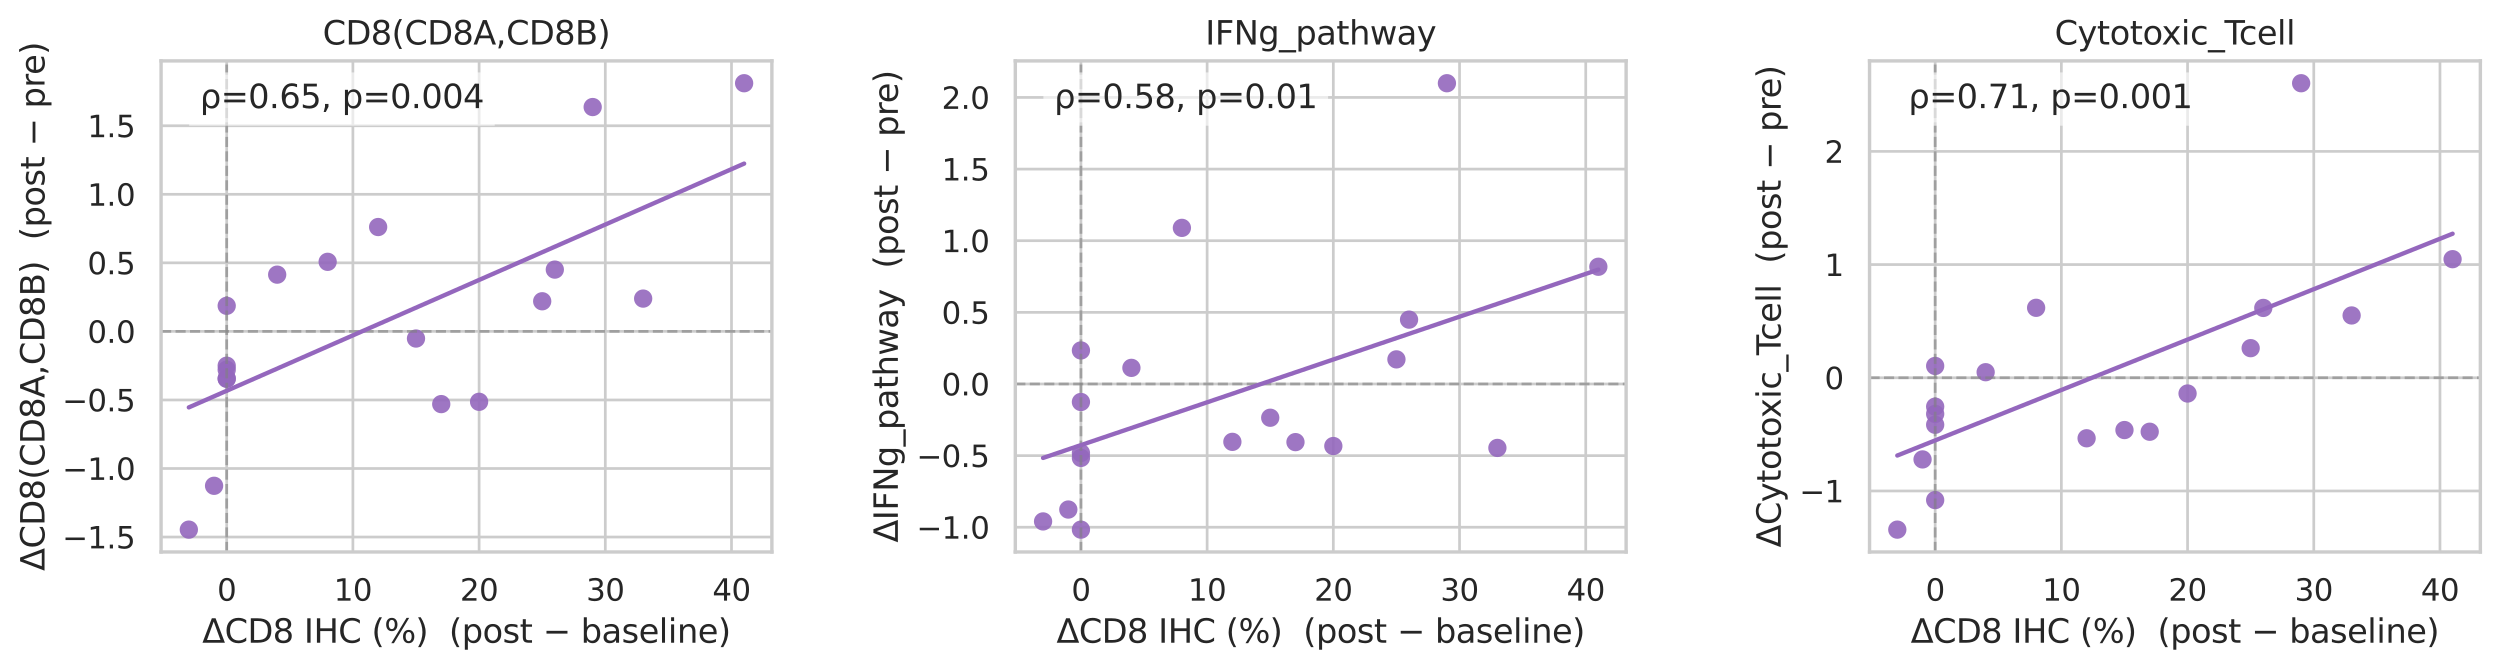 <?xml version="1.0" encoding="utf-8" standalone="no"?>
<!DOCTYPE svg PUBLIC "-//W3C//DTD SVG 1.1//EN"
  "http://www.w3.org/Graphics/SVG/1.1/DTD/svg11.dtd">
<svg xmlns:xlink="http://www.w3.org/1999/xlink" width="916.095pt" height="245.218pt" viewBox="0 0 916.095 245.218" xmlns="http://www.w3.org/2000/svg" version="1.1">
 <defs>
  <style type="text/css">*{stroke-linejoin: round; stroke-linecap: butt}</style>
 </defs>
 <g id="figure_1">
  <g id="patch_1">
   <path d="M 0 245.218 
L 916.095 245.218 
L 916.095 0 
L 0 0 
z
" style="fill: #ffffff"/>
  </g>
  <g id="axes_1">
   <g id="patch_2">
    <path d="M 59.025 202.258 
L 282.847 202.258 
L 282.847 22.318 
L 59.025 22.318 
z
" style="fill: #ffffff"/>
   </g>
   <g id="matplotlib.axis_1">
    <g id="xtick_1">
     <g id="line2d_1">
      <path d="M 83.072 202.258 
L 83.072 22.318 
" clip-path="url(#pb8a3c22b6b)" style="fill: none; stroke: #cccccc; stroke-linecap: round"/>
     </g>
     <g id="text_1">
      <!-- 0 -->
      <g style="fill: #262626" transform="translate(79.573 220.116) scale(0.11 -0.11)">
       <defs>
        <path id="DejaVuSans-30" d="M 2034 4250 
Q 1547 4250 1301 3770 
Q 1056 3291 1056 2328 
Q 1056 1369 1301 889 
Q 1547 409 2034 409 
Q 2525 409 2770 889 
Q 3016 1369 3016 2328 
Q 3016 3291 2770 3770 
Q 2525 4250 2034 4250 
z
M 2034 4750 
Q 2819 4750 3233 4129 
Q 3647 3509 3647 2328 
Q 3647 1150 3233 529 
Q 2819 -91 2034 -91 
Q 1250 -91 836 529 
Q 422 1150 422 2328 
Q 422 3509 836 4129 
Q 1250 4750 2034 4750 
z
" transform="scale(0.016)"/>
       </defs>
       <use xlink:href="#DejaVuSans-30"/>
      </g>
     </g>
    </g>
    <g id="xtick_2">
     <g id="line2d_2">
      <path d="M 129.316 202.258 
L 129.316 22.318 
" clip-path="url(#pb8a3c22b6b)" style="fill: none; stroke: #cccccc; stroke-linecap: round"/>
     </g>
     <g id="text_2">
      <!-- 10 -->
      <g style="fill: #262626" transform="translate(122.317 220.116) scale(0.11 -0.11)">
       <defs>
        <path id="DejaVuSans-31" d="M 794 531 
L 1825 531 
L 1825 4091 
L 703 3866 
L 703 4441 
L 1819 4666 
L 2450 4666 
L 2450 531 
L 3481 531 
L 3481 0 
L 794 0 
L 794 531 
z
" transform="scale(0.016)"/>
       </defs>
       <use xlink:href="#DejaVuSans-31"/>
       <use xlink:href="#DejaVuSans-30" x="63.623"/>
      </g>
     </g>
    </g>
    <g id="xtick_3">
     <g id="line2d_3">
      <path d="M 175.561 202.258 
L 175.561 22.318 
" clip-path="url(#pb8a3c22b6b)" style="fill: none; stroke: #cccccc; stroke-linecap: round"/>
     </g>
     <g id="text_3">
      <!-- 20 -->
      <g style="fill: #262626" transform="translate(168.562 220.116) scale(0.11 -0.11)">
       <defs>
        <path id="DejaVuSans-32" d="M 1228 531 
L 3431 531 
L 3431 0 
L 469 0 
L 469 531 
Q 828 903 1448 1529 
Q 2069 2156 2228 2338 
Q 2531 2678 2651 2914 
Q 2772 3150 2772 3378 
Q 2772 3750 2511 3984 
Q 2250 4219 1831 4219 
Q 1534 4219 1204 4116 
Q 875 4013 500 3803 
L 500 4441 
Q 881 4594 1212 4672 
Q 1544 4750 1819 4750 
Q 2544 4750 2975 4387 
Q 3406 4025 3406 3419 
Q 3406 3131 3298 2873 
Q 3191 2616 2906 2266 
Q 2828 2175 2409 1742 
Q 1991 1309 1228 531 
z
" transform="scale(0.016)"/>
       </defs>
       <use xlink:href="#DejaVuSans-32"/>
       <use xlink:href="#DejaVuSans-30" x="63.623"/>
      </g>
     </g>
    </g>
    <g id="xtick_4">
     <g id="line2d_4">
      <path d="M 221.805 202.258 
L 221.805 22.318 
" clip-path="url(#pb8a3c22b6b)" style="fill: none; stroke: #cccccc; stroke-linecap: round"/>
     </g>
     <g id="text_4">
      <!-- 30 -->
      <g style="fill: #262626" transform="translate(214.806 220.116) scale(0.11 -0.11)">
       <defs>
        <path id="DejaVuSans-33" d="M 2597 2516 
Q 3050 2419 3304 2112 
Q 3559 1806 3559 1356 
Q 3559 666 3084 287 
Q 2609 -91 1734 -91 
Q 1441 -91 1130 -33 
Q 819 25 488 141 
L 488 750 
Q 750 597 1062 519 
Q 1375 441 1716 441 
Q 2309 441 2620 675 
Q 2931 909 2931 1356 
Q 2931 1769 2642 2001 
Q 2353 2234 1838 2234 
L 1294 2234 
L 1294 2753 
L 1863 2753 
Q 2328 2753 2575 2939 
Q 2822 3125 2822 3475 
Q 2822 3834 2567 4026 
Q 2313 4219 1838 4219 
Q 1578 4219 1281 4162 
Q 984 4106 628 3988 
L 628 4550 
Q 988 4650 1302 4700 
Q 1616 4750 1894 4750 
Q 2613 4750 3031 4423 
Q 3450 4097 3450 3541 
Q 3450 3153 3228 2886 
Q 3006 2619 2597 2516 
z
" transform="scale(0.016)"/>
       </defs>
       <use xlink:href="#DejaVuSans-33"/>
       <use xlink:href="#DejaVuSans-30" x="63.623"/>
      </g>
     </g>
    </g>
    <g id="xtick_5">
     <g id="line2d_5">
      <path d="M 268.049 202.258 
L 268.049 22.318 
" clip-path="url(#pb8a3c22b6b)" style="fill: none; stroke: #cccccc; stroke-linecap: round"/>
     </g>
     <g id="text_5">
      <!-- 40 -->
      <g style="fill: #262626" transform="translate(261.05 220.116) scale(0.11 -0.11)">
       <defs>
        <path id="DejaVuSans-34" d="M 2419 4116 
L 825 1625 
L 2419 1625 
L 2419 4116 
z
M 2253 4666 
L 3047 4666 
L 3047 1625 
L 3713 1625 
L 3713 1100 
L 3047 1100 
L 3047 0 
L 2419 0 
L 2419 1100 
L 313 1100 
L 313 1709 
L 2253 4666 
z
" transform="scale(0.016)"/>
       </defs>
       <use xlink:href="#DejaVuSans-34"/>
       <use xlink:href="#DejaVuSans-30" x="63.623"/>
      </g>
     </g>
    </g>
    <g id="text_6">
     <!-- ΔCD8 IHC (%)  (post − baseline) -->
     <g style="fill: #262626" transform="translate(74.109 235.522) scale(0.12 -0.12)">
      <defs>
       <path id="DejaVuSans-394" d="M 2188 4044 
L 906 525 
L 3472 525 
L 2188 4044 
z
M 50 0 
L 1831 4666 
L 2547 4666 
L 4325 0 
L 50 0 
z
" transform="scale(0.016)"/>
       <path id="DejaVuSans-43" d="M 4122 4306 
L 4122 3641 
Q 3803 3938 3442 4084 
Q 3081 4231 2675 4231 
Q 1875 4231 1450 3742 
Q 1025 3253 1025 2328 
Q 1025 1406 1450 917 
Q 1875 428 2675 428 
Q 3081 428 3442 575 
Q 3803 722 4122 1019 
L 4122 359 
Q 3791 134 3420 21 
Q 3050 -91 2638 -91 
Q 1578 -91 968 557 
Q 359 1206 359 2328 
Q 359 3453 968 4101 
Q 1578 4750 2638 4750 
Q 3056 4750 3426 4639 
Q 3797 4528 4122 4306 
z
" transform="scale(0.016)"/>
       <path id="DejaVuSans-44" d="M 1259 4147 
L 1259 519 
L 2022 519 
Q 2988 519 3436 956 
Q 3884 1394 3884 2338 
Q 3884 3275 3436 3711 
Q 2988 4147 2022 4147 
L 1259 4147 
z
M 628 4666 
L 1925 4666 
Q 3281 4666 3915 4102 
Q 4550 3538 4550 2338 
Q 4550 1131 3912 565 
Q 3275 0 1925 0 
L 628 0 
L 628 4666 
z
" transform="scale(0.016)"/>
       <path id="DejaVuSans-38" d="M 2034 2216 
Q 1584 2216 1326 1975 
Q 1069 1734 1069 1313 
Q 1069 891 1326 650 
Q 1584 409 2034 409 
Q 2484 409 2743 651 
Q 3003 894 3003 1313 
Q 3003 1734 2745 1975 
Q 2488 2216 2034 2216 
z
M 1403 2484 
Q 997 2584 770 2862 
Q 544 3141 544 3541 
Q 544 4100 942 4425 
Q 1341 4750 2034 4750 
Q 2731 4750 3128 4425 
Q 3525 4100 3525 3541 
Q 3525 3141 3298 2862 
Q 3072 2584 2669 2484 
Q 3125 2378 3379 2068 
Q 3634 1759 3634 1313 
Q 3634 634 3220 271 
Q 2806 -91 2034 -91 
Q 1263 -91 848 271 
Q 434 634 434 1313 
Q 434 1759 690 2068 
Q 947 2378 1403 2484 
z
M 1172 3481 
Q 1172 3119 1398 2916 
Q 1625 2713 2034 2713 
Q 2441 2713 2670 2916 
Q 2900 3119 2900 3481 
Q 2900 3844 2670 4047 
Q 2441 4250 2034 4250 
Q 1625 4250 1398 4047 
Q 1172 3844 1172 3481 
z
" transform="scale(0.016)"/>
       <path id="DejaVuSans-20" transform="scale(0.016)"/>
       <path id="DejaVuSans-49" d="M 628 4666 
L 1259 4666 
L 1259 0 
L 628 0 
L 628 4666 
z
" transform="scale(0.016)"/>
       <path id="DejaVuSans-48" d="M 628 4666 
L 1259 4666 
L 1259 2753 
L 3553 2753 
L 3553 4666 
L 4184 4666 
L 4184 0 
L 3553 0 
L 3553 2222 
L 1259 2222 
L 1259 0 
L 628 0 
L 628 4666 
z
" transform="scale(0.016)"/>
       <path id="DejaVuSans-28" d="M 1984 4856 
Q 1566 4138 1362 3434 
Q 1159 2731 1159 2009 
Q 1159 1288 1364 580 
Q 1569 -128 1984 -844 
L 1484 -844 
Q 1016 -109 783 600 
Q 550 1309 550 2009 
Q 550 2706 781 3412 
Q 1013 4119 1484 4856 
L 1984 4856 
z
" transform="scale(0.016)"/>
       <path id="DejaVuSans-25" d="M 4653 2053 
Q 4381 2053 4226 1822 
Q 4072 1591 4072 1178 
Q 4072 772 4226 539 
Q 4381 306 4653 306 
Q 4919 306 5073 539 
Q 5228 772 5228 1178 
Q 5228 1588 5073 1820 
Q 4919 2053 4653 2053 
z
M 4653 2450 
Q 5147 2450 5437 2106 
Q 5728 1763 5728 1178 
Q 5728 594 5436 251 
Q 5144 -91 4653 -91 
Q 4153 -91 3862 251 
Q 3572 594 3572 1178 
Q 3572 1766 3864 2108 
Q 4156 2450 4653 2450 
z
M 1428 4353 
Q 1159 4353 1004 4120 
Q 850 3888 850 3481 
Q 850 3069 1003 2837 
Q 1156 2606 1428 2606 
Q 1700 2606 1854 2837 
Q 2009 3069 2009 3481 
Q 2009 3884 1853 4118 
Q 1697 4353 1428 4353 
z
M 4250 4750 
L 4750 4750 
L 1831 -91 
L 1331 -91 
L 4250 4750 
z
M 1428 4750 
Q 1922 4750 2215 4408 
Q 2509 4066 2509 3481 
Q 2509 2891 2217 2550 
Q 1925 2209 1428 2209 
Q 931 2209 642 2551 
Q 353 2894 353 3481 
Q 353 4063 643 4406 
Q 934 4750 1428 4750 
z
" transform="scale(0.016)"/>
       <path id="DejaVuSans-29" d="M 513 4856 
L 1013 4856 
Q 1481 4119 1714 3412 
Q 1947 2706 1947 2009 
Q 1947 1309 1714 600 
Q 1481 -109 1013 -844 
L 513 -844 
Q 928 -128 1133 580 
Q 1338 1288 1338 2009 
Q 1338 2731 1133 3434 
Q 928 4138 513 4856 
z
" transform="scale(0.016)"/>
       <path id="DejaVuSans-70" d="M 1159 525 
L 1159 -1331 
L 581 -1331 
L 581 3500 
L 1159 3500 
L 1159 2969 
Q 1341 3281 1617 3432 
Q 1894 3584 2278 3584 
Q 2916 3584 3314 3078 
Q 3713 2572 3713 1747 
Q 3713 922 3314 415 
Q 2916 -91 2278 -91 
Q 1894 -91 1617 61 
Q 1341 213 1159 525 
z
M 3116 1747 
Q 3116 2381 2855 2742 
Q 2594 3103 2138 3103 
Q 1681 3103 1420 2742 
Q 1159 2381 1159 1747 
Q 1159 1113 1420 752 
Q 1681 391 2138 391 
Q 2594 391 2855 752 
Q 3116 1113 3116 1747 
z
" transform="scale(0.016)"/>
       <path id="DejaVuSans-6f" d="M 1959 3097 
Q 1497 3097 1228 2736 
Q 959 2375 959 1747 
Q 959 1119 1226 758 
Q 1494 397 1959 397 
Q 2419 397 2687 759 
Q 2956 1122 2956 1747 
Q 2956 2369 2687 2733 
Q 2419 3097 1959 3097 
z
M 1959 3584 
Q 2709 3584 3137 3096 
Q 3566 2609 3566 1747 
Q 3566 888 3137 398 
Q 2709 -91 1959 -91 
Q 1206 -91 779 398 
Q 353 888 353 1747 
Q 353 2609 779 3096 
Q 1206 3584 1959 3584 
z
" transform="scale(0.016)"/>
       <path id="DejaVuSans-73" d="M 2834 3397 
L 2834 2853 
Q 2591 2978 2328 3040 
Q 2066 3103 1784 3103 
Q 1356 3103 1142 2972 
Q 928 2841 928 2578 
Q 928 2378 1081 2264 
Q 1234 2150 1697 2047 
L 1894 2003 
Q 2506 1872 2764 1633 
Q 3022 1394 3022 966 
Q 3022 478 2636 193 
Q 2250 -91 1575 -91 
Q 1294 -91 989 -36 
Q 684 19 347 128 
L 347 722 
Q 666 556 975 473 
Q 1284 391 1588 391 
Q 1994 391 2212 530 
Q 2431 669 2431 922 
Q 2431 1156 2273 1281 
Q 2116 1406 1581 1522 
L 1381 1569 
Q 847 1681 609 1914 
Q 372 2147 372 2553 
Q 372 3047 722 3315 
Q 1072 3584 1716 3584 
Q 2034 3584 2315 3537 
Q 2597 3491 2834 3397 
z
" transform="scale(0.016)"/>
       <path id="DejaVuSans-74" d="M 1172 4494 
L 1172 3500 
L 2356 3500 
L 2356 3053 
L 1172 3053 
L 1172 1153 
Q 1172 725 1289 603 
Q 1406 481 1766 481 
L 2356 481 
L 2356 0 
L 1766 0 
Q 1100 0 847 248 
Q 594 497 594 1153 
L 594 3053 
L 172 3053 
L 172 3500 
L 594 3500 
L 594 4494 
L 1172 4494 
z
" transform="scale(0.016)"/>
       <path id="DejaVuSans-2212" d="M 678 2272 
L 4684 2272 
L 4684 1741 
L 678 1741 
L 678 2272 
z
" transform="scale(0.016)"/>
       <path id="DejaVuSans-62" d="M 3116 1747 
Q 3116 2381 2855 2742 
Q 2594 3103 2138 3103 
Q 1681 3103 1420 2742 
Q 1159 2381 1159 1747 
Q 1159 1113 1420 752 
Q 1681 391 2138 391 
Q 2594 391 2855 752 
Q 3116 1113 3116 1747 
z
M 1159 2969 
Q 1341 3281 1617 3432 
Q 1894 3584 2278 3584 
Q 2916 3584 3314 3078 
Q 3713 2572 3713 1747 
Q 3713 922 3314 415 
Q 2916 -91 2278 -91 
Q 1894 -91 1617 61 
Q 1341 213 1159 525 
L 1159 0 
L 581 0 
L 581 4863 
L 1159 4863 
L 1159 2969 
z
" transform="scale(0.016)"/>
       <path id="DejaVuSans-61" d="M 2194 1759 
Q 1497 1759 1228 1600 
Q 959 1441 959 1056 
Q 959 750 1161 570 
Q 1363 391 1709 391 
Q 2188 391 2477 730 
Q 2766 1069 2766 1631 
L 2766 1759 
L 2194 1759 
z
M 3341 1997 
L 3341 0 
L 2766 0 
L 2766 531 
Q 2569 213 2275 61 
Q 1981 -91 1556 -91 
Q 1019 -91 701 211 
Q 384 513 384 1019 
Q 384 1609 779 1909 
Q 1175 2209 1959 2209 
L 2766 2209 
L 2766 2266 
Q 2766 2663 2505 2880 
Q 2244 3097 1772 3097 
Q 1472 3097 1187 3025 
Q 903 2953 641 2809 
L 641 3341 
Q 956 3463 1253 3523 
Q 1550 3584 1831 3584 
Q 2591 3584 2966 3190 
Q 3341 2797 3341 1997 
z
" transform="scale(0.016)"/>
       <path id="DejaVuSans-65" d="M 3597 1894 
L 3597 1613 
L 953 1613 
Q 991 1019 1311 708 
Q 1631 397 2203 397 
Q 2534 397 2845 478 
Q 3156 559 3463 722 
L 3463 178 
Q 3153 47 2828 -22 
Q 2503 -91 2169 -91 
Q 1331 -91 842 396 
Q 353 884 353 1716 
Q 353 2575 817 3079 
Q 1281 3584 2069 3584 
Q 2775 3584 3186 3129 
Q 3597 2675 3597 1894 
z
M 3022 2063 
Q 3016 2534 2758 2815 
Q 2500 3097 2075 3097 
Q 1594 3097 1305 2825 
Q 1016 2553 972 2059 
L 3022 2063 
z
" transform="scale(0.016)"/>
       <path id="DejaVuSans-6c" d="M 603 4863 
L 1178 4863 
L 1178 0 
L 603 0 
L 603 4863 
z
" transform="scale(0.016)"/>
       <path id="DejaVuSans-69" d="M 603 3500 
L 1178 3500 
L 1178 0 
L 603 0 
L 603 3500 
z
M 603 4863 
L 1178 4863 
L 1178 4134 
L 603 4134 
L 603 4863 
z
" transform="scale(0.016)"/>
       <path id="DejaVuSans-6e" d="M 3513 2113 
L 3513 0 
L 2938 0 
L 2938 2094 
Q 2938 2591 2744 2837 
Q 2550 3084 2163 3084 
Q 1697 3084 1428 2787 
Q 1159 2491 1159 1978 
L 1159 0 
L 581 0 
L 581 3500 
L 1159 3500 
L 1159 2956 
Q 1366 3272 1645 3428 
Q 1925 3584 2291 3584 
Q 2894 3584 3203 3211 
Q 3513 2838 3513 2113 
z
" transform="scale(0.016)"/>
      </defs>
      <use xlink:href="#DejaVuSans-394"/>
      <use xlink:href="#DejaVuSans-43" x="68.408"/>
      <use xlink:href="#DejaVuSans-44" x="138.232"/>
      <use xlink:href="#DejaVuSans-38" x="215.234"/>
      <use xlink:href="#DejaVuSans-20" x="278.857"/>
      <use xlink:href="#DejaVuSans-49" x="310.645"/>
      <use xlink:href="#DejaVuSans-48" x="340.137"/>
      <use xlink:href="#DejaVuSans-43" x="415.332"/>
      <use xlink:href="#DejaVuSans-20" x="485.156"/>
      <use xlink:href="#DejaVuSans-28" x="516.943"/>
      <use xlink:href="#DejaVuSans-25" x="555.957"/>
      <use xlink:href="#DejaVuSans-29" x="650.977"/>
      <use xlink:href="#DejaVuSans-20" x="689.99"/>
      <use xlink:href="#DejaVuSans-20" x="721.777"/>
      <use xlink:href="#DejaVuSans-28" x="753.564"/>
      <use xlink:href="#DejaVuSans-70" x="792.578"/>
      <use xlink:href="#DejaVuSans-6f" x="856.055"/>
      <use xlink:href="#DejaVuSans-73" x="917.236"/>
      <use xlink:href="#DejaVuSans-74" x="969.336"/>
      <use xlink:href="#DejaVuSans-20" x="1008.545"/>
      <use xlink:href="#DejaVuSans-2212" x="1040.332"/>
      <use xlink:href="#DejaVuSans-20" x="1124.121"/>
      <use xlink:href="#DejaVuSans-62" x="1155.908"/>
      <use xlink:href="#DejaVuSans-61" x="1219.385"/>
      <use xlink:href="#DejaVuSans-73" x="1280.664"/>
      <use xlink:href="#DejaVuSans-65" x="1332.764"/>
      <use xlink:href="#DejaVuSans-6c" x="1394.287"/>
      <use xlink:href="#DejaVuSans-69" x="1422.07"/>
      <use xlink:href="#DejaVuSans-6e" x="1449.854"/>
      <use xlink:href="#DejaVuSans-65" x="1513.232"/>
      <use xlink:href="#DejaVuSans-29" x="1574.756"/>
     </g>
    </g>
   </g>
   <g id="matplotlib.axis_2">
    <g id="ytick_1">
     <g id="line2d_6">
      <path d="M 59.025 196.787 
L 282.847 196.787 
" clip-path="url(#pb8a3c22b6b)" style="fill: none; stroke: #cccccc; stroke-linecap: round"/>
     </g>
     <g id="text_7">
      <!-- −1.5 -->
      <g style="fill: #262626" transform="translate(22.814 200.966) scale(0.11 -0.11)">
       <defs>
        <path id="DejaVuSans-2e" d="M 684 794 
L 1344 794 
L 1344 0 
L 684 0 
L 684 794 
z
" transform="scale(0.016)"/>
        <path id="DejaVuSans-35" d="M 691 4666 
L 3169 4666 
L 3169 4134 
L 1269 4134 
L 1269 2991 
Q 1406 3038 1543 3061 
Q 1681 3084 1819 3084 
Q 2600 3084 3056 2656 
Q 3513 2228 3513 1497 
Q 3513 744 3044 326 
Q 2575 -91 1722 -91 
Q 1428 -91 1123 -41 
Q 819 9 494 109 
L 494 744 
Q 775 591 1075 516 
Q 1375 441 1709 441 
Q 2250 441 2565 725 
Q 2881 1009 2881 1497 
Q 2881 1984 2565 2268 
Q 2250 2553 1709 2553 
Q 1456 2553 1204 2497 
Q 953 2441 691 2322 
L 691 4666 
z
" transform="scale(0.016)"/>
       </defs>
       <use xlink:href="#DejaVuSans-2212"/>
       <use xlink:href="#DejaVuSans-31" x="83.789"/>
       <use xlink:href="#DejaVuSans-2e" x="147.412"/>
       <use xlink:href="#DejaVuSans-35" x="179.199"/>
      </g>
     </g>
    </g>
    <g id="ytick_2">
     <g id="line2d_7">
      <path d="M 59.025 171.67 
L 282.847 171.67 
" clip-path="url(#pb8a3c22b6b)" style="fill: none; stroke: #cccccc; stroke-linecap: round"/>
     </g>
     <g id="text_8">
      <!-- −1.0 -->
      <g style="fill: #262626" transform="translate(22.814 175.849) scale(0.11 -0.11)">
       <use xlink:href="#DejaVuSans-2212"/>
       <use xlink:href="#DejaVuSans-31" x="83.789"/>
       <use xlink:href="#DejaVuSans-2e" x="147.412"/>
       <use xlink:href="#DejaVuSans-30" x="179.199"/>
      </g>
     </g>
    </g>
    <g id="ytick_3">
     <g id="line2d_8">
      <path d="M 59.025 146.553 
L 282.847 146.553 
" clip-path="url(#pb8a3c22b6b)" style="fill: none; stroke: #cccccc; stroke-linecap: round"/>
     </g>
     <g id="text_9">
      <!-- −0.5 -->
      <g style="fill: #262626" transform="translate(22.814 150.732) scale(0.11 -0.11)">
       <use xlink:href="#DejaVuSans-2212"/>
       <use xlink:href="#DejaVuSans-30" x="83.789"/>
       <use xlink:href="#DejaVuSans-2e" x="147.412"/>
       <use xlink:href="#DejaVuSans-35" x="179.199"/>
      </g>
     </g>
    </g>
    <g id="ytick_4">
     <g id="line2d_9">
      <path d="M 59.025 121.436 
L 282.847 121.436 
" clip-path="url(#pb8a3c22b6b)" style="fill: none; stroke: #cccccc; stroke-linecap: round"/>
     </g>
     <g id="text_10">
      <!-- 0.0 -->
      <g style="fill: #262626" transform="translate(32.031 125.615) scale(0.11 -0.11)">
       <use xlink:href="#DejaVuSans-30"/>
       <use xlink:href="#DejaVuSans-2e" x="63.623"/>
       <use xlink:href="#DejaVuSans-30" x="95.41"/>
      </g>
     </g>
    </g>
    <g id="ytick_5">
     <g id="line2d_10">
      <path d="M 59.025 96.319 
L 282.847 96.319 
" clip-path="url(#pb8a3c22b6b)" style="fill: none; stroke: #cccccc; stroke-linecap: round"/>
     </g>
     <g id="text_11">
      <!-- 0.5 -->
      <g style="fill: #262626" transform="translate(32.031 100.498) scale(0.11 -0.11)">
       <use xlink:href="#DejaVuSans-30"/>
       <use xlink:href="#DejaVuSans-2e" x="63.623"/>
       <use xlink:href="#DejaVuSans-35" x="95.41"/>
      </g>
     </g>
    </g>
    <g id="ytick_6">
     <g id="line2d_11">
      <path d="M 59.025 71.202 
L 282.847 71.202 
" clip-path="url(#pb8a3c22b6b)" style="fill: none; stroke: #cccccc; stroke-linecap: round"/>
     </g>
     <g id="text_12">
      <!-- 1.0 -->
      <g style="fill: #262626" transform="translate(32.031 75.381) scale(0.11 -0.11)">
       <use xlink:href="#DejaVuSans-31"/>
       <use xlink:href="#DejaVuSans-2e" x="63.623"/>
       <use xlink:href="#DejaVuSans-30" x="95.41"/>
      </g>
     </g>
    </g>
    <g id="ytick_7">
     <g id="line2d_12">
      <path d="M 59.025 46.085 
L 282.847 46.085 
" clip-path="url(#pb8a3c22b6b)" style="fill: none; stroke: #cccccc; stroke-linecap: round"/>
     </g>
     <g id="text_13">
      <!-- 1.5 -->
      <g style="fill: #262626" transform="translate(32.031 50.264) scale(0.11 -0.11)">
       <use xlink:href="#DejaVuSans-31"/>
       <use xlink:href="#DejaVuSans-2e" x="63.623"/>
       <use xlink:href="#DejaVuSans-35" x="95.41"/>
      </g>
     </g>
    </g>
    <g id="text_14">
     <!-- ΔCD8(CD8A,CD8B)  (post − pre) -->
     <g style="fill: #262626" transform="translate(16.318 209.212) rotate(-90) scale(0.12 -0.12)">
      <defs>
       <path id="DejaVuSans-41" d="M 2188 4044 
L 1331 1722 
L 3047 1722 
L 2188 4044 
z
M 1831 4666 
L 2547 4666 
L 4325 0 
L 3669 0 
L 3244 1197 
L 1141 1197 
L 716 0 
L 50 0 
L 1831 4666 
z
" transform="scale(0.016)"/>
       <path id="DejaVuSans-2c" d="M 750 794 
L 1409 794 
L 1409 256 
L 897 -744 
L 494 -744 
L 750 256 
L 750 794 
z
" transform="scale(0.016)"/>
       <path id="DejaVuSans-42" d="M 1259 2228 
L 1259 519 
L 2272 519 
Q 2781 519 3026 730 
Q 3272 941 3272 1375 
Q 3272 1813 3026 2020 
Q 2781 2228 2272 2228 
L 1259 2228 
z
M 1259 4147 
L 1259 2741 
L 2194 2741 
Q 2656 2741 2882 2914 
Q 3109 3088 3109 3444 
Q 3109 3797 2882 3972 
Q 2656 4147 2194 4147 
L 1259 4147 
z
M 628 4666 
L 2241 4666 
Q 2963 4666 3353 4366 
Q 3744 4066 3744 3513 
Q 3744 3084 3544 2831 
Q 3344 2578 2956 2516 
Q 3422 2416 3680 2098 
Q 3938 1781 3938 1306 
Q 3938 681 3513 340 
Q 3088 0 2303 0 
L 628 0 
L 628 4666 
z
" transform="scale(0.016)"/>
       <path id="DejaVuSans-72" d="M 2631 2963 
Q 2534 3019 2420 3045 
Q 2306 3072 2169 3072 
Q 1681 3072 1420 2755 
Q 1159 2438 1159 1844 
L 1159 0 
L 581 0 
L 581 3500 
L 1159 3500 
L 1159 2956 
Q 1341 3275 1631 3429 
Q 1922 3584 2338 3584 
Q 2397 3584 2469 3576 
Q 2541 3569 2628 3553 
L 2631 2963 
z
" transform="scale(0.016)"/>
      </defs>
      <use xlink:href="#DejaVuSans-394"/>
      <use xlink:href="#DejaVuSans-43" x="68.408"/>
      <use xlink:href="#DejaVuSans-44" x="138.232"/>
      <use xlink:href="#DejaVuSans-38" x="215.234"/>
      <use xlink:href="#DejaVuSans-28" x="278.857"/>
      <use xlink:href="#DejaVuSans-43" x="317.871"/>
      <use xlink:href="#DejaVuSans-44" x="387.695"/>
      <use xlink:href="#DejaVuSans-38" x="464.697"/>
      <use xlink:href="#DejaVuSans-41" x="528.32"/>
      <use xlink:href="#DejaVuSans-2c" x="596.729"/>
      <use xlink:href="#DejaVuSans-43" x="628.516"/>
      <use xlink:href="#DejaVuSans-44" x="698.34"/>
      <use xlink:href="#DejaVuSans-38" x="775.342"/>
      <use xlink:href="#DejaVuSans-42" x="838.965"/>
      <use xlink:href="#DejaVuSans-29" x="907.568"/>
      <use xlink:href="#DejaVuSans-20" x="946.582"/>
      <use xlink:href="#DejaVuSans-20" x="978.369"/>
      <use xlink:href="#DejaVuSans-28" x="1010.156"/>
      <use xlink:href="#DejaVuSans-70" x="1049.17"/>
      <use xlink:href="#DejaVuSans-6f" x="1112.646"/>
      <use xlink:href="#DejaVuSans-73" x="1173.828"/>
      <use xlink:href="#DejaVuSans-74" x="1225.928"/>
      <use xlink:href="#DejaVuSans-20" x="1265.137"/>
      <use xlink:href="#DejaVuSans-2212" x="1296.924"/>
      <use xlink:href="#DejaVuSans-20" x="1380.713"/>
      <use xlink:href="#DejaVuSans-70" x="1412.5"/>
      <use xlink:href="#DejaVuSans-72" x="1475.977"/>
      <use xlink:href="#DejaVuSans-65" x="1514.84"/>
      <use xlink:href="#DejaVuSans-29" x="1576.363"/>
     </g>
    </g>
   </g>
   <g id="PathCollection_1">
    <defs>
     <path id="C0_0_ece116e45d" d="M 0 3.354 
C 0.89 3.354 1.743 3.001 2.372 2.372 
C 3.001 1.743 3.354 0.89 3.354 -0 
C 3.354 -0.89 3.001 -1.743 2.372 -2.372 
C 1.743 -3.001 0.89 -3.354 0 -3.354 
C -0.89 -3.354 -1.743 -3.001 -2.372 -2.372 
C -3.001 -1.743 -3.354 -0.89 -3.354 0 
C -3.354 0.89 -3.001 1.743 -2.372 2.372 
C -1.743 3.001 -0.89 3.354 0 3.354 
z
"/>
    </defs>
    <g clip-path="url(#pb8a3c22b6b)">
     <use xlink:href="#C0_0_ece116e45d" x="69.199" y="194.079" style="fill: #9467bd; fill-opacity: 0.9"/>
    </g>
    <g clip-path="url(#pb8a3c22b6b)">
     <use xlink:href="#C0_0_ece116e45d" x="217.18" y="39.225" style="fill: #9467bd; fill-opacity: 0.9"/>
    </g>
    <g clip-path="url(#pb8a3c22b6b)">
     <use xlink:href="#C0_0_ece116e45d" x="198.683" y="110.396" style="fill: #9467bd; fill-opacity: 0.9"/>
    </g>
    <g clip-path="url(#pb8a3c22b6b)">
     <use xlink:href="#C0_0_ece116e45d" x="83.072" y="138.812" style="fill: #9467bd; fill-opacity: 0.9"/>
    </g>
    <g clip-path="url(#pb8a3c22b6b)">
     <use xlink:href="#C0_0_ece116e45d" x="203.307" y="98.792" style="fill: #9467bd; fill-opacity: 0.9"/>
    </g>
    <g clip-path="url(#pb8a3c22b6b)">
     <use xlink:href="#C0_0_ece116e45d" x="272.674" y="30.497" style="fill: #9467bd; fill-opacity: 0.9"/>
    </g>
    <g clip-path="url(#pb8a3c22b6b)">
     <use xlink:href="#C0_0_ece116e45d" x="235.678" y="109.415" style="fill: #9467bd; fill-opacity: 0.9"/>
    </g>
    <g clip-path="url(#pb8a3c22b6b)">
     <use xlink:href="#C0_0_ece116e45d" x="78.447" y="178.015" style="fill: #9467bd; fill-opacity: 0.9"/>
    </g>
    <g clip-path="url(#pb8a3c22b6b)">
     <use xlink:href="#C0_0_ece116e45d" x="101.57" y="100.64" style="fill: #9467bd; fill-opacity: 0.9"/>
    </g>
    <g clip-path="url(#pb8a3c22b6b)">
     <use xlink:href="#C0_0_ece116e45d" x="161.687" y="148.08" style="fill: #9467bd; fill-opacity: 0.9"/>
    </g>
    <g clip-path="url(#pb8a3c22b6b)">
     <use xlink:href="#C0_0_ece116e45d" x="83.072" y="112.06" style="fill: #9467bd; fill-opacity: 0.9"/>
    </g>
    <g clip-path="url(#pb8a3c22b6b)">
     <use xlink:href="#C0_0_ece116e45d" x="175.561" y="147.235" style="fill: #9467bd; fill-opacity: 0.9"/>
    </g>
    <g clip-path="url(#pb8a3c22b6b)">
     <use xlink:href="#C0_0_ece116e45d" x="120.067" y="95.944" style="fill: #9467bd; fill-opacity: 0.9"/>
    </g>
    <g clip-path="url(#pb8a3c22b6b)">
     <use xlink:href="#C0_0_ece116e45d" x="83.072" y="138.684" style="fill: #9467bd; fill-opacity: 0.9"/>
    </g>
    <g clip-path="url(#pb8a3c22b6b)">
     <use xlink:href="#C0_0_ece116e45d" x="138.565" y="83.193" style="fill: #9467bd; fill-opacity: 0.9"/>
    </g>
    <g clip-path="url(#pb8a3c22b6b)">
     <use xlink:href="#C0_0_ece116e45d" x="83.072" y="135.492" style="fill: #9467bd; fill-opacity: 0.9"/>
    </g>
    <g clip-path="url(#pb8a3c22b6b)">
     <use xlink:href="#C0_0_ece116e45d" x="83.072" y="134.01" style="fill: #9467bd; fill-opacity: 0.9"/>
    </g>
    <g clip-path="url(#pb8a3c22b6b)">
     <use xlink:href="#C0_0_ece116e45d" x="152.438" y="124.051" style="fill: #9467bd; fill-opacity: 0.9"/>
    </g>
   </g>
   <g id="line2d_13">
    <path d="M 83.072 202.258 
L 83.072 22.318 
" clip-path="url(#pb8a3c22b6b)" style="fill: none; stroke-dasharray: 3.7,1.6; stroke-dashoffset: 0; stroke: #808080; stroke-opacity: 0.6"/>
   </g>
   <g id="line2d_14">
    <path d="M 59.025 121.436 
L 282.847 121.436 
" clip-path="url(#pb8a3c22b6b)" style="fill: none; stroke-dasharray: 3.7,1.6; stroke-dashoffset: 0; stroke: #808080; stroke-opacity: 0.6"/>
   </g>
   <g id="line2d_15">
    <path d="M 69.199 149.283 
L 71.254 148.38 
L 73.309 147.478 
L 75.365 146.576 
L 77.42 145.673 
L 79.475 144.771 
L 81.53 143.869 
L 83.586 142.966 
L 85.641 142.064 
L 87.696 141.162 
L 89.752 140.259 
L 91.807 139.357 
L 93.862 138.455 
L 95.918 137.552 
L 97.973 136.65 
L 100.028 135.748 
L 102.083 134.845 
L 104.139 133.943 
L 106.194 133.041 
L 108.249 132.138 
L 110.305 131.236 
L 112.36 130.334 
L 114.415 129.432 
L 116.471 128.529 
L 118.526 127.627 
L 120.581 126.725 
L 122.636 125.822 
L 124.692 124.92 
L 126.747 124.018 
L 128.802 123.115 
L 130.858 122.213 
L 132.913 121.311 
L 134.968 120.408 
L 137.024 119.506 
L 139.079 118.604 
L 141.134 117.701 
L 143.19 116.799 
L 145.245 115.897 
L 147.3 114.994 
L 149.355 114.092 
L 151.411 113.19 
L 153.466 112.287 
L 155.521 111.385 
L 157.577 110.483 
L 159.632 109.58 
L 161.687 108.678 
L 163.743 107.776 
L 165.798 106.873 
L 167.853 105.971 
L 169.908 105.069 
L 171.964 104.166 
L 174.019 103.264 
L 176.074 102.362 
L 178.13 101.459 
L 180.185 100.557 
L 182.24 99.655 
L 184.296 98.752 
L 186.351 97.85 
L 188.406 96.948 
L 190.461 96.045 
L 192.517 95.143 
L 194.572 94.241 
L 196.627 93.338 
L 198.683 92.436 
L 200.738 91.534 
L 202.793 90.631 
L 204.849 89.729 
L 206.904 88.827 
L 208.959 87.924 
L 211.015 87.022 
L 213.07 86.12 
L 215.125 85.217 
L 217.18 84.315 
L 219.236 83.413 
L 221.291 82.51 
L 223.346 81.608 
L 225.402 80.706 
L 227.457 79.803 
L 229.512 78.901 
L 231.568 77.999 
L 233.623 77.096 
L 235.678 76.194 
L 237.733 75.292 
L 239.789 74.389 
L 241.844 73.487 
L 243.899 72.585 
L 245.955 71.682 
L 248.01 70.78 
L 250.065 69.878 
L 252.121 68.975 
L 254.176 68.073 
L 256.231 67.171 
L 258.286 66.268 
L 260.342 65.366 
L 262.397 64.464 
L 264.452 63.561 
L 266.508 62.659 
L 268.563 61.757 
L 270.618 60.854 
L 272.674 59.952 
" clip-path="url(#pb8a3c22b6b)" style="fill: none; stroke: #9467bd; stroke-width: 1.6; stroke-linecap: round"/>
   </g>
   <g id="patch_3">
    <path d="M 59.025 202.258 
L 59.025 22.318 
" style="fill: none; stroke: #cccccc; stroke-width: 1.25; stroke-linejoin: miter; stroke-linecap: square"/>
   </g>
   <g id="patch_4">
    <path d="M 282.847 202.258 
L 282.847 22.318 
" style="fill: none; stroke: #cccccc; stroke-width: 1.25; stroke-linejoin: miter; stroke-linecap: square"/>
   </g>
   <g id="patch_5">
    <path d="M 59.025 202.258 
L 282.847 202.258 
" style="fill: none; stroke: #cccccc; stroke-width: 1.25; stroke-linejoin: miter; stroke-linecap: square"/>
   </g>
   <g id="patch_6">
    <path d="M 59.025 22.318 
L 282.847 22.318 
" style="fill: none; stroke: #cccccc; stroke-width: 1.25; stroke-linejoin: miter; stroke-linecap: square"/>
   </g>
   <g id="text_15">
    <g id="patch_7">
     <path d="M 69.308 46.071 
L 181.276 46.071 
L 181.276 26.537 
L 69.308 26.537 
z
" style="fill: #ffffff; opacity: 0.6"/>
    </g>
    <!-- ρ=0.65, p=0.004 -->
    <g style="fill: #262626" transform="translate(73.268 39.615) scale(0.12 -0.12)">
     <defs>
      <path id="DejaVuSans-3c1" d="M 863 2875 
Q 1053 3194 1525 3475 
Q 1709 3584 2278 3584 
Q 2916 3584 3314 3078 
Q 3713 2572 3713 1747 
Q 3713 922 3314 415 
Q 2916 -91 2278 -91 
Q 1894 -91 1617 61 
Q 1341 213 1159 525 
L 1159 -1331 
L 581 -1331 
L 581 1716 
Q 581 2438 863 2875 
z
M 3116 1747 
Q 3116 2381 2855 2742 
Q 2594 3103 2138 3103 
Q 1681 3103 1420 2742 
Q 1159 2381 1159 1747 
Q 1159 1113 1420 752 
Q 1681 391 2138 391 
Q 2594 391 2855 752 
Q 3116 1113 3116 1747 
z
" transform="scale(0.016)"/>
      <path id="DejaVuSans-3d" d="M 678 2906 
L 4684 2906 
L 4684 2381 
L 678 2381 
L 678 2906 
z
M 678 1631 
L 4684 1631 
L 4684 1100 
L 678 1100 
L 678 1631 
z
" transform="scale(0.016)"/>
      <path id="DejaVuSans-36" d="M 2113 2584 
Q 1688 2584 1439 2293 
Q 1191 2003 1191 1497 
Q 1191 994 1439 701 
Q 1688 409 2113 409 
Q 2538 409 2786 701 
Q 3034 994 3034 1497 
Q 3034 2003 2786 2293 
Q 2538 2584 2113 2584 
z
M 3366 4563 
L 3366 3988 
Q 3128 4100 2886 4159 
Q 2644 4219 2406 4219 
Q 1781 4219 1451 3797 
Q 1122 3375 1075 2522 
Q 1259 2794 1537 2939 
Q 1816 3084 2150 3084 
Q 2853 3084 3261 2657 
Q 3669 2231 3669 1497 
Q 3669 778 3244 343 
Q 2819 -91 2113 -91 
Q 1303 -91 875 529 
Q 447 1150 447 2328 
Q 447 3434 972 4092 
Q 1497 4750 2381 4750 
Q 2619 4750 2861 4703 
Q 3103 4656 3366 4563 
z
" transform="scale(0.016)"/>
     </defs>
     <use xlink:href="#DejaVuSans-3c1"/>
     <use xlink:href="#DejaVuSans-3d" x="63.477"/>
     <use xlink:href="#DejaVuSans-30" x="147.266"/>
     <use xlink:href="#DejaVuSans-2e" x="210.889"/>
     <use xlink:href="#DejaVuSans-36" x="242.676"/>
     <use xlink:href="#DejaVuSans-35" x="306.299"/>
     <use xlink:href="#DejaVuSans-2c" x="369.922"/>
     <use xlink:href="#DejaVuSans-20" x="401.709"/>
     <use xlink:href="#DejaVuSans-70" x="433.496"/>
     <use xlink:href="#DejaVuSans-3d" x="496.973"/>
     <use xlink:href="#DejaVuSans-30" x="580.762"/>
     <use xlink:href="#DejaVuSans-2e" x="644.385"/>
     <use xlink:href="#DejaVuSans-30" x="676.172"/>
     <use xlink:href="#DejaVuSans-30" x="739.795"/>
     <use xlink:href="#DejaVuSans-34" x="803.418"/>
    </g>
   </g>
   <g id="text_16">
    <!-- CD8(CD8A,CD8B) -->
    <g style="fill: #262626" transform="translate(118.245 16.318) scale(0.12 -0.12)">
     <use xlink:href="#DejaVuSans-43"/>
     <use xlink:href="#DejaVuSans-44" x="69.824"/>
     <use xlink:href="#DejaVuSans-38" x="146.826"/>
     <use xlink:href="#DejaVuSans-28" x="210.449"/>
     <use xlink:href="#DejaVuSans-43" x="249.463"/>
     <use xlink:href="#DejaVuSans-44" x="319.287"/>
     <use xlink:href="#DejaVuSans-38" x="396.289"/>
     <use xlink:href="#DejaVuSans-41" x="459.912"/>
     <use xlink:href="#DejaVuSans-2c" x="528.32"/>
     <use xlink:href="#DejaVuSans-43" x="560.107"/>
     <use xlink:href="#DejaVuSans-44" x="629.932"/>
     <use xlink:href="#DejaVuSans-38" x="706.934"/>
     <use xlink:href="#DejaVuSans-42" x="770.557"/>
     <use xlink:href="#DejaVuSans-29" x="839.16"/>
    </g>
   </g>
  </g>
  <g id="axes_2">
   <g id="patch_8">
    <path d="M 372.049 202.258 
L 595.871 202.258 
L 595.871 22.318 
L 372.049 22.318 
z
" style="fill: #ffffff"/>
   </g>
   <g id="matplotlib.axis_3">
    <g id="xtick_6">
     <g id="line2d_16">
      <path d="M 396.096 202.258 
L 396.096 22.318 
" clip-path="url(#p576bbae61f)" style="fill: none; stroke: #cccccc; stroke-linecap: round"/>
     </g>
     <g id="text_17">
      <!-- 0 -->
      <g style="fill: #262626" transform="translate(392.596 220.116) scale(0.11 -0.11)">
       <use xlink:href="#DejaVuSans-30"/>
      </g>
     </g>
    </g>
    <g id="xtick_7">
     <g id="line2d_17">
      <path d="M 442.34 202.258 
L 442.34 22.318 
" clip-path="url(#p576bbae61f)" style="fill: none; stroke: #cccccc; stroke-linecap: round"/>
     </g>
     <g id="text_18">
      <!-- 10 -->
      <g style="fill: #262626" transform="translate(435.341 220.116) scale(0.11 -0.11)">
       <use xlink:href="#DejaVuSans-31"/>
       <use xlink:href="#DejaVuSans-30" x="63.623"/>
      </g>
     </g>
    </g>
    <g id="xtick_8">
     <g id="line2d_18">
      <path d="M 488.584 202.258 
L 488.584 22.318 
" clip-path="url(#p576bbae61f)" style="fill: none; stroke: #cccccc; stroke-linecap: round"/>
     </g>
     <g id="text_19">
      <!-- 20 -->
      <g style="fill: #262626" transform="translate(481.586 220.116) scale(0.11 -0.11)">
       <use xlink:href="#DejaVuSans-32"/>
       <use xlink:href="#DejaVuSans-30" x="63.623"/>
      </g>
     </g>
    </g>
    <g id="xtick_9">
     <g id="line2d_19">
      <path d="M 534.829 202.258 
L 534.829 22.318 
" clip-path="url(#p576bbae61f)" style="fill: none; stroke: #cccccc; stroke-linecap: round"/>
     </g>
     <g id="text_20">
      <!-- 30 -->
      <g style="fill: #262626" transform="translate(527.83 220.116) scale(0.11 -0.11)">
       <use xlink:href="#DejaVuSans-33"/>
       <use xlink:href="#DejaVuSans-30" x="63.623"/>
      </g>
     </g>
    </g>
    <g id="xtick_10">
     <g id="line2d_20">
      <path d="M 581.073 202.258 
L 581.073 22.318 
" clip-path="url(#p576bbae61f)" style="fill: none; stroke: #cccccc; stroke-linecap: round"/>
     </g>
     <g id="text_21">
      <!-- 40 -->
      <g style="fill: #262626" transform="translate(574.074 220.116) scale(0.11 -0.11)">
       <use xlink:href="#DejaVuSans-34"/>
       <use xlink:href="#DejaVuSans-30" x="63.623"/>
      </g>
     </g>
    </g>
    <g id="text_22">
     <!-- ΔCD8 IHC (%)  (post − baseline) -->
     <g style="fill: #262626" transform="translate(387.133 235.522) scale(0.12 -0.12)">
      <use xlink:href="#DejaVuSans-394"/>
      <use xlink:href="#DejaVuSans-43" x="68.408"/>
      <use xlink:href="#DejaVuSans-44" x="138.232"/>
      <use xlink:href="#DejaVuSans-38" x="215.234"/>
      <use xlink:href="#DejaVuSans-20" x="278.857"/>
      <use xlink:href="#DejaVuSans-49" x="310.645"/>
      <use xlink:href="#DejaVuSans-48" x="340.137"/>
      <use xlink:href="#DejaVuSans-43" x="415.332"/>
      <use xlink:href="#DejaVuSans-20" x="485.156"/>
      <use xlink:href="#DejaVuSans-28" x="516.943"/>
      <use xlink:href="#DejaVuSans-25" x="555.957"/>
      <use xlink:href="#DejaVuSans-29" x="650.977"/>
      <use xlink:href="#DejaVuSans-20" x="689.99"/>
      <use xlink:href="#DejaVuSans-20" x="721.777"/>
      <use xlink:href="#DejaVuSans-28" x="753.564"/>
      <use xlink:href="#DejaVuSans-70" x="792.578"/>
      <use xlink:href="#DejaVuSans-6f" x="856.055"/>
      <use xlink:href="#DejaVuSans-73" x="917.236"/>
      <use xlink:href="#DejaVuSans-74" x="969.336"/>
      <use xlink:href="#DejaVuSans-20" x="1008.545"/>
      <use xlink:href="#DejaVuSans-2212" x="1040.332"/>
      <use xlink:href="#DejaVuSans-20" x="1124.121"/>
      <use xlink:href="#DejaVuSans-62" x="1155.908"/>
      <use xlink:href="#DejaVuSans-61" x="1219.385"/>
      <use xlink:href="#DejaVuSans-73" x="1280.664"/>
      <use xlink:href="#DejaVuSans-65" x="1332.764"/>
      <use xlink:href="#DejaVuSans-6c" x="1394.287"/>
      <use xlink:href="#DejaVuSans-69" x="1422.07"/>
      <use xlink:href="#DejaVuSans-6e" x="1449.854"/>
      <use xlink:href="#DejaVuSans-65" x="1513.232"/>
      <use xlink:href="#DejaVuSans-29" x="1574.756"/>
     </g>
    </g>
   </g>
   <g id="matplotlib.axis_4">
    <g id="ytick_8">
     <g id="line2d_21">
      <path d="M 372.049 193.207 
L 595.871 193.207 
" clip-path="url(#p576bbae61f)" style="fill: none; stroke: #cccccc; stroke-linecap: round"/>
     </g>
     <g id="text_23">
      <!-- −1.0 -->
      <g style="fill: #262626" transform="translate(335.837 197.386) scale(0.11 -0.11)">
       <use xlink:href="#DejaVuSans-2212"/>
       <use xlink:href="#DejaVuSans-31" x="83.789"/>
       <use xlink:href="#DejaVuSans-2e" x="147.412"/>
       <use xlink:href="#DejaVuSans-30" x="179.199"/>
      </g>
     </g>
    </g>
    <g id="ytick_9">
     <g id="line2d_22">
      <path d="M 372.049 166.957 
L 595.871 166.957 
" clip-path="url(#p576bbae61f)" style="fill: none; stroke: #cccccc; stroke-linecap: round"/>
     </g>
     <g id="text_24">
      <!-- −0.5 -->
      <g style="fill: #262626" transform="translate(335.837 171.136) scale(0.11 -0.11)">
       <use xlink:href="#DejaVuSans-2212"/>
       <use xlink:href="#DejaVuSans-30" x="83.789"/>
       <use xlink:href="#DejaVuSans-2e" x="147.412"/>
       <use xlink:href="#DejaVuSans-35" x="179.199"/>
      </g>
     </g>
    </g>
    <g id="ytick_10">
     <g id="line2d_23">
      <path d="M 372.049 140.707 
L 595.871 140.707 
" clip-path="url(#p576bbae61f)" style="fill: none; stroke: #cccccc; stroke-linecap: round"/>
     </g>
     <g id="text_25">
      <!-- 0.0 -->
      <g style="fill: #262626" transform="translate(345.055 144.887) scale(0.11 -0.11)">
       <use xlink:href="#DejaVuSans-30"/>
       <use xlink:href="#DejaVuSans-2e" x="63.623"/>
       <use xlink:href="#DejaVuSans-30" x="95.41"/>
      </g>
     </g>
    </g>
    <g id="ytick_11">
     <g id="line2d_24">
      <path d="M 372.049 114.458 
L 595.871 114.458 
" clip-path="url(#p576bbae61f)" style="fill: none; stroke: #cccccc; stroke-linecap: round"/>
     </g>
     <g id="text_26">
      <!-- 0.5 -->
      <g style="fill: #262626" transform="translate(345.055 118.637) scale(0.11 -0.11)">
       <use xlink:href="#DejaVuSans-30"/>
       <use xlink:href="#DejaVuSans-2e" x="63.623"/>
       <use xlink:href="#DejaVuSans-35" x="95.41"/>
      </g>
     </g>
    </g>
    <g id="ytick_12">
     <g id="line2d_25">
      <path d="M 372.049 88.208 
L 595.871 88.208 
" clip-path="url(#p576bbae61f)" style="fill: none; stroke: #cccccc; stroke-linecap: round"/>
     </g>
     <g id="text_27">
      <!-- 1.0 -->
      <g style="fill: #262626" transform="translate(345.055 92.387) scale(0.11 -0.11)">
       <use xlink:href="#DejaVuSans-31"/>
       <use xlink:href="#DejaVuSans-2e" x="63.623"/>
       <use xlink:href="#DejaVuSans-30" x="95.41"/>
      </g>
     </g>
    </g>
    <g id="ytick_13">
     <g id="line2d_26">
      <path d="M 372.049 61.958 
L 595.871 61.958 
" clip-path="url(#p576bbae61f)" style="fill: none; stroke: #cccccc; stroke-linecap: round"/>
     </g>
     <g id="text_28">
      <!-- 1.5 -->
      <g style="fill: #262626" transform="translate(345.055 66.138) scale(0.11 -0.11)">
       <use xlink:href="#DejaVuSans-31"/>
       <use xlink:href="#DejaVuSans-2e" x="63.623"/>
       <use xlink:href="#DejaVuSans-35" x="95.41"/>
      </g>
     </g>
    </g>
    <g id="ytick_14">
     <g id="line2d_27">
      <path d="M 372.049 35.709 
L 595.871 35.709 
" clip-path="url(#p576bbae61f)" style="fill: none; stroke: #cccccc; stroke-linecap: round"/>
     </g>
     <g id="text_29">
      <!-- 2.0 -->
      <g style="fill: #262626" transform="translate(345.055 39.888) scale(0.11 -0.11)">
       <use xlink:href="#DejaVuSans-32"/>
       <use xlink:href="#DejaVuSans-2e" x="63.623"/>
       <use xlink:href="#DejaVuSans-30" x="95.41"/>
      </g>
     </g>
    </g>
    <g id="text_30">
     <!-- ΔIFNg_pathway  (post − pre) -->
     <g style="fill: #262626" transform="translate(329.008 198.815) rotate(-90) scale(0.12 -0.12)">
      <defs>
       <path id="DejaVuSans-46" d="M 628 4666 
L 3309 4666 
L 3309 4134 
L 1259 4134 
L 1259 2759 
L 3109 2759 
L 3109 2228 
L 1259 2228 
L 1259 0 
L 628 0 
L 628 4666 
z
" transform="scale(0.016)"/>
       <path id="DejaVuSans-4e" d="M 628 4666 
L 1478 4666 
L 3547 763 
L 3547 4666 
L 4159 4666 
L 4159 0 
L 3309 0 
L 1241 3903 
L 1241 0 
L 628 0 
L 628 4666 
z
" transform="scale(0.016)"/>
       <path id="DejaVuSans-67" d="M 2906 1791 
Q 2906 2416 2648 2759 
Q 2391 3103 1925 3103 
Q 1463 3103 1205 2759 
Q 947 2416 947 1791 
Q 947 1169 1205 825 
Q 1463 481 1925 481 
Q 2391 481 2648 825 
Q 2906 1169 2906 1791 
z
M 3481 434 
Q 3481 -459 3084 -895 
Q 2688 -1331 1869 -1331 
Q 1566 -1331 1297 -1286 
Q 1028 -1241 775 -1147 
L 775 -588 
Q 1028 -725 1275 -790 
Q 1522 -856 1778 -856 
Q 2344 -856 2625 -561 
Q 2906 -266 2906 331 
L 2906 616 
Q 2728 306 2450 153 
Q 2172 0 1784 0 
Q 1141 0 747 490 
Q 353 981 353 1791 
Q 353 2603 747 3093 
Q 1141 3584 1784 3584 
Q 2172 3584 2450 3431 
Q 2728 3278 2906 2969 
L 2906 3500 
L 3481 3500 
L 3481 434 
z
" transform="scale(0.016)"/>
       <path id="DejaVuSans-5f" d="M 3263 -1063 
L 3263 -1509 
L -63 -1509 
L -63 -1063 
L 3263 -1063 
z
" transform="scale(0.016)"/>
       <path id="DejaVuSans-68" d="M 3513 2113 
L 3513 0 
L 2938 0 
L 2938 2094 
Q 2938 2591 2744 2837 
Q 2550 3084 2163 3084 
Q 1697 3084 1428 2787 
Q 1159 2491 1159 1978 
L 1159 0 
L 581 0 
L 581 4863 
L 1159 4863 
L 1159 2956 
Q 1366 3272 1645 3428 
Q 1925 3584 2291 3584 
Q 2894 3584 3203 3211 
Q 3513 2838 3513 2113 
z
" transform="scale(0.016)"/>
       <path id="DejaVuSans-77" d="M 269 3500 
L 844 3500 
L 1563 769 
L 2278 3500 
L 2956 3500 
L 3675 769 
L 4391 3500 
L 4966 3500 
L 4050 0 
L 3372 0 
L 2619 2869 
L 1863 0 
L 1184 0 
L 269 3500 
z
" transform="scale(0.016)"/>
       <path id="DejaVuSans-79" d="M 2059 -325 
Q 1816 -950 1584 -1140 
Q 1353 -1331 966 -1331 
L 506 -1331 
L 506 -850 
L 844 -850 
Q 1081 -850 1212 -737 
Q 1344 -625 1503 -206 
L 1606 56 
L 191 3500 
L 800 3500 
L 1894 763 
L 2988 3500 
L 3597 3500 
L 2059 -325 
z
" transform="scale(0.016)"/>
      </defs>
      <use xlink:href="#DejaVuSans-394"/>
      <use xlink:href="#DejaVuSans-49" x="68.408"/>
      <use xlink:href="#DejaVuSans-46" x="97.9"/>
      <use xlink:href="#DejaVuSans-4e" x="155.42"/>
      <use xlink:href="#DejaVuSans-67" x="230.225"/>
      <use xlink:href="#DejaVuSans-5f" x="293.701"/>
      <use xlink:href="#DejaVuSans-70" x="343.701"/>
      <use xlink:href="#DejaVuSans-61" x="407.178"/>
      <use xlink:href="#DejaVuSans-74" x="468.457"/>
      <use xlink:href="#DejaVuSans-68" x="507.666"/>
      <use xlink:href="#DejaVuSans-77" x="571.045"/>
      <use xlink:href="#DejaVuSans-61" x="652.832"/>
      <use xlink:href="#DejaVuSans-79" x="714.111"/>
      <use xlink:href="#DejaVuSans-20" x="773.291"/>
      <use xlink:href="#DejaVuSans-20" x="805.078"/>
      <use xlink:href="#DejaVuSans-28" x="836.865"/>
      <use xlink:href="#DejaVuSans-70" x="875.879"/>
      <use xlink:href="#DejaVuSans-6f" x="939.355"/>
      <use xlink:href="#DejaVuSans-73" x="1000.537"/>
      <use xlink:href="#DejaVuSans-74" x="1052.637"/>
      <use xlink:href="#DejaVuSans-20" x="1091.846"/>
      <use xlink:href="#DejaVuSans-2212" x="1123.633"/>
      <use xlink:href="#DejaVuSans-20" x="1207.422"/>
      <use xlink:href="#DejaVuSans-70" x="1239.209"/>
      <use xlink:href="#DejaVuSans-72" x="1302.686"/>
      <use xlink:href="#DejaVuSans-65" x="1341.549"/>
      <use xlink:href="#DejaVuSans-29" x="1403.072"/>
     </g>
    </g>
   </g>
   <g id="PathCollection_2">
    <defs>
     <path id="C1_0_5752bf5c43" d="M 0 3.354 
C 0.89 3.354 1.743 3.001 2.372 2.372 
C 3.001 1.743 3.354 0.89 3.354 -0 
C 3.354 -0.89 3.001 -1.743 2.372 -2.372 
C 1.743 -3.001 0.89 -3.354 0 -3.354 
C -0.89 -3.354 -1.743 -3.001 -2.372 -2.372 
C -3.001 -1.743 -3.354 -0.89 -3.354 0 
C -3.354 0.89 -3.001 1.743 -2.372 2.372 
C -1.743 3.001 -0.89 3.354 0 3.354 
z
"/>
    </defs>
    <g clip-path="url(#p576bbae61f)">
     <use xlink:href="#C1_0_5752bf5c43" x="382.222" y="191.072" style="fill: #9467bd; fill-opacity: 0.9"/>
    </g>
    <g clip-path="url(#p576bbae61f)">
     <use xlink:href="#C1_0_5752bf5c43" x="530.204" y="30.497" style="fill: #9467bd; fill-opacity: 0.9"/>
    </g>
    <g clip-path="url(#p576bbae61f)">
     <use xlink:href="#C1_0_5752bf5c43" x="511.706" y="131.69" style="fill: #9467bd; fill-opacity: 0.9"/>
    </g>
    <g clip-path="url(#p576bbae61f)">
     <use xlink:href="#C1_0_5752bf5c43" x="396.096" y="147.303" style="fill: #9467bd; fill-opacity: 0.9"/>
    </g>
    <g clip-path="url(#p576bbae61f)">
     <use xlink:href="#C1_0_5752bf5c43" x="516.331" y="117.126" style="fill: #9467bd; fill-opacity: 0.9"/>
    </g>
    <g clip-path="url(#p576bbae61f)">
     <use xlink:href="#C1_0_5752bf5c43" x="585.697" y="97.75" style="fill: #9467bd; fill-opacity: 0.9"/>
    </g>
    <g clip-path="url(#p576bbae61f)">
     <use xlink:href="#C1_0_5752bf5c43" x="548.702" y="164.139" style="fill: #9467bd; fill-opacity: 0.9"/>
    </g>
    <g clip-path="url(#p576bbae61f)">
     <use xlink:href="#C1_0_5752bf5c43" x="391.471" y="186.715" style="fill: #9467bd; fill-opacity: 0.9"/>
    </g>
    <g clip-path="url(#p576bbae61f)">
     <use xlink:href="#C1_0_5752bf5c43" x="414.593" y="134.8" style="fill: #9467bd; fill-opacity: 0.9"/>
    </g>
    <g clip-path="url(#p576bbae61f)">
     <use xlink:href="#C1_0_5752bf5c43" x="474.711" y="162.01" style="fill: #9467bd; fill-opacity: 0.9"/>
    </g>
    <g clip-path="url(#p576bbae61f)">
     <use xlink:href="#C1_0_5752bf5c43" x="396.096" y="167.802" style="fill: #9467bd; fill-opacity: 0.9"/>
    </g>
    <g clip-path="url(#p576bbae61f)">
     <use xlink:href="#C1_0_5752bf5c43" x="488.584" y="163.441" style="fill: #9467bd; fill-opacity: 0.9"/>
    </g>
    <g clip-path="url(#p576bbae61f)">
     <use xlink:href="#C1_0_5752bf5c43" x="433.091" y="83.501" style="fill: #9467bd; fill-opacity: 0.9"/>
    </g>
    <g clip-path="url(#p576bbae61f)">
     <use xlink:href="#C1_0_5752bf5c43" x="396.096" y="194.079" style="fill: #9467bd; fill-opacity: 0.9"/>
    </g>
    <g clip-path="url(#p576bbae61f)">
     <use xlink:href="#C1_0_5752bf5c43" x="451.589" y="161.912" style="fill: #9467bd; fill-opacity: 0.9"/>
    </g>
    <g clip-path="url(#p576bbae61f)">
     <use xlink:href="#C1_0_5752bf5c43" x="396.096" y="165.983" style="fill: #9467bd; fill-opacity: 0.9"/>
    </g>
    <g clip-path="url(#p576bbae61f)">
     <use xlink:href="#C1_0_5752bf5c43" x="396.096" y="128.418" style="fill: #9467bd; fill-opacity: 0.9"/>
    </g>
    <g clip-path="url(#p576bbae61f)">
     <use xlink:href="#C1_0_5752bf5c43" x="465.462" y="153.075" style="fill: #9467bd; fill-opacity: 0.9"/>
    </g>
   </g>
   <g id="line2d_28">
    <path d="M 396.096 202.258 
L 396.096 22.318 
" clip-path="url(#p576bbae61f)" style="fill: none; stroke-dasharray: 3.7,1.6; stroke-dashoffset: 0; stroke: #808080; stroke-opacity: 0.6"/>
   </g>
   <g id="line2d_29">
    <path d="M 372.049 140.707 
L 595.871 140.707 
" clip-path="url(#p576bbae61f)" style="fill: none; stroke-dasharray: 3.7,1.6; stroke-dashoffset: 0; stroke: #808080; stroke-opacity: 0.6"/>
   </g>
   <g id="line2d_30">
    <path d="M 382.222 167.804 
L 384.278 167.107 
L 386.333 166.41 
L 388.388 165.713 
L 390.444 165.016 
L 392.499 164.319 
L 394.554 163.622 
L 396.609 162.925 
L 398.665 162.228 
L 400.72 161.53 
L 402.775 160.833 
L 404.831 160.136 
L 406.886 159.439 
L 408.941 158.742 
L 410.997 158.045 
L 413.052 157.348 
L 415.107 156.651 
L 417.162 155.954 
L 419.218 155.257 
L 421.273 154.56 
L 423.328 153.863 
L 425.384 153.165 
L 427.439 152.468 
L 429.494 151.771 
L 431.55 151.074 
L 433.605 150.377 
L 435.66 149.68 
L 437.716 148.983 
L 439.771 148.286 
L 441.826 147.589 
L 443.881 146.892 
L 445.937 146.195 
L 447.992 145.498 
L 450.047 144.8 
L 452.103 144.103 
L 454.158 143.406 
L 456.213 142.709 
L 458.269 142.012 
L 460.324 141.315 
L 462.379 140.618 
L 464.434 139.921 
L 466.49 139.224 
L 468.545 138.527 
L 470.6 137.83 
L 472.656 137.132 
L 474.711 136.435 
L 476.766 135.738 
L 478.822 135.041 
L 480.877 134.344 
L 482.932 133.647 
L 484.987 132.95 
L 487.043 132.253 
L 489.098 131.556 
L 491.153 130.859 
L 493.209 130.162 
L 495.264 129.465 
L 497.319 128.767 
L 499.375 128.07 
L 501.43 127.373 
L 503.485 126.676 
L 505.541 125.979 
L 507.596 125.282 
L 509.651 124.585 
L 511.706 123.888 
L 513.762 123.191 
L 515.817 122.494 
L 517.872 121.797 
L 519.928 121.1 
L 521.983 120.402 
L 524.038 119.705 
L 526.094 119.008 
L 528.149 118.311 
L 530.204 117.614 
L 532.259 116.917 
L 534.315 116.22 
L 536.37 115.523 
L 538.425 114.826 
L 540.481 114.129 
L 542.536 113.432 
L 544.591 112.735 
L 546.647 112.037 
L 548.702 111.34 
L 550.757 110.643 
L 552.812 109.946 
L 554.868 109.249 
L 556.923 108.552 
L 558.978 107.855 
L 561.034 107.158 
L 563.089 106.461 
L 565.144 105.764 
L 567.2 105.067 
L 569.255 104.37 
L 571.31 103.672 
L 573.366 102.975 
L 575.421 102.278 
L 577.476 101.581 
L 579.531 100.884 
L 581.587 100.187 
L 583.642 99.49 
L 585.697 98.793 
" clip-path="url(#p576bbae61f)" style="fill: none; stroke: #9467bd; stroke-width: 1.6; stroke-linecap: round"/>
   </g>
   <g id="patch_9">
    <path d="M 372.049 202.258 
L 372.049 22.318 
" style="fill: none; stroke: #cccccc; stroke-width: 1.25; stroke-linejoin: miter; stroke-linecap: square"/>
   </g>
   <g id="patch_10">
    <path d="M 595.871 202.258 
L 595.871 22.318 
" style="fill: none; stroke: #cccccc; stroke-width: 1.25; stroke-linejoin: miter; stroke-linecap: square"/>
   </g>
   <g id="patch_11">
    <path d="M 372.049 202.258 
L 595.871 202.258 
" style="fill: none; stroke: #cccccc; stroke-width: 1.25; stroke-linejoin: miter; stroke-linecap: square"/>
   </g>
   <g id="patch_12">
    <path d="M 372.049 22.318 
L 595.871 22.318 
" style="fill: none; stroke: #cccccc; stroke-width: 1.25; stroke-linejoin: miter; stroke-linecap: square"/>
   </g>
   <g id="text_31">
    <g id="patch_13">
     <path d="M 382.332 46.071 
L 486.664 46.071 
L 486.664 26.537 
L 382.332 26.537 
z
" style="fill: #ffffff; opacity: 0.6"/>
    </g>
    <!-- ρ=0.58, p=0.01 -->
    <g style="fill: #262626" transform="translate(386.292 39.615) scale(0.12 -0.12)">
     <use xlink:href="#DejaVuSans-3c1"/>
     <use xlink:href="#DejaVuSans-3d" x="63.477"/>
     <use xlink:href="#DejaVuSans-30" x="147.266"/>
     <use xlink:href="#DejaVuSans-2e" x="210.889"/>
     <use xlink:href="#DejaVuSans-35" x="242.676"/>
     <use xlink:href="#DejaVuSans-38" x="306.299"/>
     <use xlink:href="#DejaVuSans-2c" x="369.922"/>
     <use xlink:href="#DejaVuSans-20" x="401.709"/>
     <use xlink:href="#DejaVuSans-70" x="433.496"/>
     <use xlink:href="#DejaVuSans-3d" x="496.973"/>
     <use xlink:href="#DejaVuSans-30" x="580.762"/>
     <use xlink:href="#DejaVuSans-2e" x="644.385"/>
     <use xlink:href="#DejaVuSans-30" x="676.172"/>
     <use xlink:href="#DejaVuSans-31" x="739.795"/>
    </g>
   </g>
   <g id="text_32">
    <!-- IFNg_pathway -->
    <g style="fill: #262626" transform="translate(441.665 16.318) scale(0.12 -0.12)">
     <use xlink:href="#DejaVuSans-49"/>
     <use xlink:href="#DejaVuSans-46" x="29.492"/>
     <use xlink:href="#DejaVuSans-4e" x="87.012"/>
     <use xlink:href="#DejaVuSans-67" x="161.816"/>
     <use xlink:href="#DejaVuSans-5f" x="225.293"/>
     <use xlink:href="#DejaVuSans-70" x="275.293"/>
     <use xlink:href="#DejaVuSans-61" x="338.77"/>
     <use xlink:href="#DejaVuSans-74" x="400.049"/>
     <use xlink:href="#DejaVuSans-68" x="439.258"/>
     <use xlink:href="#DejaVuSans-77" x="502.637"/>
     <use xlink:href="#DejaVuSans-61" x="584.424"/>
     <use xlink:href="#DejaVuSans-79" x="645.703"/>
    </g>
   </g>
  </g>
  <g id="axes_3">
   <g id="patch_14">
    <path d="M 685.072 202.258 
L 908.895 202.258 
L 908.895 22.318 
L 685.072 22.318 
z
" style="fill: #ffffff"/>
   </g>
   <g id="matplotlib.axis_5">
    <g id="xtick_11">
     <g id="line2d_31">
      <path d="M 709.119 202.258 
L 709.119 22.318 
" clip-path="url(#pa4394f39f2)" style="fill: none; stroke: #cccccc; stroke-linecap: round"/>
     </g>
     <g id="text_33">
      <!-- 0 -->
      <g style="fill: #262626" transform="translate(705.62 220.116) scale(0.11 -0.11)">
       <use xlink:href="#DejaVuSans-30"/>
      </g>
     </g>
    </g>
    <g id="xtick_12">
     <g id="line2d_32">
      <path d="M 755.364 202.258 
L 755.364 22.318 
" clip-path="url(#pa4394f39f2)" style="fill: none; stroke: #cccccc; stroke-linecap: round"/>
     </g>
     <g id="text_34">
      <!-- 10 -->
      <g style="fill: #262626" transform="translate(748.365 220.116) scale(0.11 -0.11)">
       <use xlink:href="#DejaVuSans-31"/>
       <use xlink:href="#DejaVuSans-30" x="63.623"/>
      </g>
     </g>
    </g>
    <g id="xtick_13">
     <g id="line2d_33">
      <path d="M 801.608 202.258 
L 801.608 22.318 
" clip-path="url(#pa4394f39f2)" style="fill: none; stroke: #cccccc; stroke-linecap: round"/>
     </g>
     <g id="text_35">
      <!-- 20 -->
      <g style="fill: #262626" transform="translate(794.609 220.116) scale(0.11 -0.11)">
       <use xlink:href="#DejaVuSans-32"/>
       <use xlink:href="#DejaVuSans-30" x="63.623"/>
      </g>
     </g>
    </g>
    <g id="xtick_14">
     <g id="line2d_34">
      <path d="M 847.852 202.258 
L 847.852 22.318 
" clip-path="url(#pa4394f39f2)" style="fill: none; stroke: #cccccc; stroke-linecap: round"/>
     </g>
     <g id="text_36">
      <!-- 30 -->
      <g style="fill: #262626" transform="translate(840.854 220.116) scale(0.11 -0.11)">
       <use xlink:href="#DejaVuSans-33"/>
       <use xlink:href="#DejaVuSans-30" x="63.623"/>
      </g>
     </g>
    </g>
    <g id="xtick_15">
     <g id="line2d_35">
      <path d="M 894.097 202.258 
L 894.097 22.318 
" clip-path="url(#pa4394f39f2)" style="fill: none; stroke: #cccccc; stroke-linecap: round"/>
     </g>
     <g id="text_37">
      <!-- 40 -->
      <g style="fill: #262626" transform="translate(887.098 220.116) scale(0.11 -0.11)">
       <use xlink:href="#DejaVuSans-34"/>
       <use xlink:href="#DejaVuSans-30" x="63.623"/>
      </g>
     </g>
    </g>
    <g id="text_38">
     <!-- ΔCD8 IHC (%)  (post − baseline) -->
     <g style="fill: #262626" transform="translate(700.157 235.522) scale(0.12 -0.12)">
      <use xlink:href="#DejaVuSans-394"/>
      <use xlink:href="#DejaVuSans-43" x="68.408"/>
      <use xlink:href="#DejaVuSans-44" x="138.232"/>
      <use xlink:href="#DejaVuSans-38" x="215.234"/>
      <use xlink:href="#DejaVuSans-20" x="278.857"/>
      <use xlink:href="#DejaVuSans-49" x="310.645"/>
      <use xlink:href="#DejaVuSans-48" x="340.137"/>
      <use xlink:href="#DejaVuSans-43" x="415.332"/>
      <use xlink:href="#DejaVuSans-20" x="485.156"/>
      <use xlink:href="#DejaVuSans-28" x="516.943"/>
      <use xlink:href="#DejaVuSans-25" x="555.957"/>
      <use xlink:href="#DejaVuSans-29" x="650.977"/>
      <use xlink:href="#DejaVuSans-20" x="689.99"/>
      <use xlink:href="#DejaVuSans-20" x="721.777"/>
      <use xlink:href="#DejaVuSans-28" x="753.564"/>
      <use xlink:href="#DejaVuSans-70" x="792.578"/>
      <use xlink:href="#DejaVuSans-6f" x="856.055"/>
      <use xlink:href="#DejaVuSans-73" x="917.236"/>
      <use xlink:href="#DejaVuSans-74" x="969.336"/>
      <use xlink:href="#DejaVuSans-20" x="1008.545"/>
      <use xlink:href="#DejaVuSans-2212" x="1040.332"/>
      <use xlink:href="#DejaVuSans-20" x="1124.121"/>
      <use xlink:href="#DejaVuSans-62" x="1155.908"/>
      <use xlink:href="#DejaVuSans-61" x="1219.385"/>
      <use xlink:href="#DejaVuSans-73" x="1280.664"/>
      <use xlink:href="#DejaVuSans-65" x="1332.764"/>
      <use xlink:href="#DejaVuSans-6c" x="1394.287"/>
      <use xlink:href="#DejaVuSans-69" x="1422.07"/>
      <use xlink:href="#DejaVuSans-6e" x="1449.854"/>
      <use xlink:href="#DejaVuSans-65" x="1513.232"/>
      <use xlink:href="#DejaVuSans-29" x="1574.756"/>
     </g>
    </g>
   </g>
   <g id="matplotlib.axis_6">
    <g id="ytick_15">
     <g id="line2d_36">
      <path d="M 685.072 179.903 
L 908.895 179.903 
" clip-path="url(#pa4394f39f2)" style="fill: none; stroke: #cccccc; stroke-linecap: round"/>
     </g>
     <g id="text_39">
      <!-- −1 -->
      <g style="fill: #262626" transform="translate(659.356 184.082) scale(0.11 -0.11)">
       <use xlink:href="#DejaVuSans-2212"/>
       <use xlink:href="#DejaVuSans-31" x="83.789"/>
      </g>
     </g>
    </g>
    <g id="ytick_16">
     <g id="line2d_37">
      <path d="M 685.072 138.428 
L 908.895 138.428 
" clip-path="url(#pa4394f39f2)" style="fill: none; stroke: #cccccc; stroke-linecap: round"/>
     </g>
     <g id="text_40">
      <!-- 0 -->
      <g style="fill: #262626" transform="translate(668.574 142.607) scale(0.11 -0.11)">
       <use xlink:href="#DejaVuSans-30"/>
      </g>
     </g>
    </g>
    <g id="ytick_17">
     <g id="line2d_38">
      <path d="M 685.072 96.953 
L 908.895 96.953 
" clip-path="url(#pa4394f39f2)" style="fill: none; stroke: #cccccc; stroke-linecap: round"/>
     </g>
     <g id="text_41">
      <!-- 1 -->
      <g style="fill: #262626" transform="translate(668.574 101.132) scale(0.11 -0.11)">
       <use xlink:href="#DejaVuSans-31"/>
      </g>
     </g>
    </g>
    <g id="ytick_18">
     <g id="line2d_39">
      <path d="M 685.072 55.478 
L 908.895 55.478 
" clip-path="url(#pa4394f39f2)" style="fill: none; stroke: #cccccc; stroke-linecap: round"/>
     </g>
     <g id="text_42">
      <!-- 2 -->
      <g style="fill: #262626" transform="translate(668.574 59.658) scale(0.11 -0.11)">
       <use xlink:href="#DejaVuSans-32"/>
      </g>
     </g>
    </g>
    <g id="text_43">
     <!-- ΔCytotoxic_Tcell  (post − pre) -->
     <g style="fill: #262626" transform="translate(652.527 200.607) rotate(-90) scale(0.12 -0.12)">
      <defs>
       <path id="DejaVuSans-78" d="M 3513 3500 
L 2247 1797 
L 3578 0 
L 2900 0 
L 1881 1375 
L 863 0 
L 184 0 
L 1544 1831 
L 300 3500 
L 978 3500 
L 1906 2253 
L 2834 3500 
L 3513 3500 
z
" transform="scale(0.016)"/>
       <path id="DejaVuSans-63" d="M 3122 3366 
L 3122 2828 
Q 2878 2963 2633 3030 
Q 2388 3097 2138 3097 
Q 1578 3097 1268 2742 
Q 959 2388 959 1747 
Q 959 1106 1268 751 
Q 1578 397 2138 397 
Q 2388 397 2633 464 
Q 2878 531 3122 666 
L 3122 134 
Q 2881 22 2623 -34 
Q 2366 -91 2075 -91 
Q 1284 -91 818 406 
Q 353 903 353 1747 
Q 353 2603 823 3093 
Q 1294 3584 2113 3584 
Q 2378 3584 2631 3529 
Q 2884 3475 3122 3366 
z
" transform="scale(0.016)"/>
       <path id="DejaVuSans-54" d="M -19 4666 
L 3928 4666 
L 3928 4134 
L 2272 4134 
L 2272 0 
L 1638 0 
L 1638 4134 
L -19 4134 
L -19 4666 
z
" transform="scale(0.016)"/>
      </defs>
      <use xlink:href="#DejaVuSans-394"/>
      <use xlink:href="#DejaVuSans-43" x="68.408"/>
      <use xlink:href="#DejaVuSans-79" x="138.232"/>
      <use xlink:href="#DejaVuSans-74" x="197.412"/>
      <use xlink:href="#DejaVuSans-6f" x="236.621"/>
      <use xlink:href="#DejaVuSans-74" x="297.803"/>
      <use xlink:href="#DejaVuSans-6f" x="337.012"/>
      <use xlink:href="#DejaVuSans-78" x="395.068"/>
      <use xlink:href="#DejaVuSans-69" x="454.248"/>
      <use xlink:href="#DejaVuSans-63" x="482.031"/>
      <use xlink:href="#DejaVuSans-5f" x="537.012"/>
      <use xlink:href="#DejaVuSans-54" x="587.012"/>
      <use xlink:href="#DejaVuSans-63" x="631.096"/>
      <use xlink:href="#DejaVuSans-65" x="686.076"/>
      <use xlink:href="#DejaVuSans-6c" x="747.6"/>
      <use xlink:href="#DejaVuSans-6c" x="775.383"/>
      <use xlink:href="#DejaVuSans-20" x="803.166"/>
      <use xlink:href="#DejaVuSans-20" x="834.953"/>
      <use xlink:href="#DejaVuSans-28" x="866.74"/>
      <use xlink:href="#DejaVuSans-70" x="905.754"/>
      <use xlink:href="#DejaVuSans-6f" x="969.23"/>
      <use xlink:href="#DejaVuSans-73" x="1030.412"/>
      <use xlink:href="#DejaVuSans-74" x="1082.512"/>
      <use xlink:href="#DejaVuSans-20" x="1121.721"/>
      <use xlink:href="#DejaVuSans-2212" x="1153.508"/>
      <use xlink:href="#DejaVuSans-20" x="1237.297"/>
      <use xlink:href="#DejaVuSans-70" x="1269.084"/>
      <use xlink:href="#DejaVuSans-72" x="1332.561"/>
      <use xlink:href="#DejaVuSans-65" x="1371.424"/>
      <use xlink:href="#DejaVuSans-29" x="1432.947"/>
     </g>
    </g>
   </g>
   <g id="PathCollection_3">
    <defs>
     <path id="C2_0_525536c19c" d="M 0 3.354 
C 0.89 3.354 1.743 3.001 2.372 2.372 
C 3.001 1.743 3.354 0.89 3.354 -0 
C 3.354 -0.89 3.001 -1.743 2.372 -2.372 
C 1.743 -3.001 0.89 -3.354 0 -3.354 
C -0.89 -3.354 -1.743 -3.001 -2.372 -2.372 
C -3.001 -1.743 -3.354 -0.89 -3.354 0 
C -3.354 0.89 -3.001 1.743 -2.372 2.372 
C -1.743 3.001 -0.89 3.354 0 3.354 
z
"/>
    </defs>
    <g clip-path="url(#pa4394f39f2)">
     <use xlink:href="#C2_0_525536c19c" x="695.246" y="194.079" style="fill: #9467bd; fill-opacity: 0.9"/>
    </g>
    <g clip-path="url(#pa4394f39f2)">
     <use xlink:href="#C2_0_525536c19c" x="843.228" y="30.497" style="fill: #9467bd; fill-opacity: 0.9"/>
    </g>
    <g clip-path="url(#pa4394f39f2)">
     <use xlink:href="#C2_0_525536c19c" x="824.73" y="127.579" style="fill: #9467bd; fill-opacity: 0.9"/>
    </g>
    <g clip-path="url(#pa4394f39f2)">
     <use xlink:href="#C2_0_525536c19c" x="709.119" y="155.65" style="fill: #9467bd; fill-opacity: 0.9"/>
    </g>
    <g clip-path="url(#pa4394f39f2)">
     <use xlink:href="#C2_0_525536c19c" x="829.355" y="112.835" style="fill: #9467bd; fill-opacity: 0.9"/>
    </g>
    <g clip-path="url(#pa4394f39f2)">
     <use xlink:href="#C2_0_525536c19c" x="898.721" y="94.975" style="fill: #9467bd; fill-opacity: 0.9"/>
    </g>
    <g clip-path="url(#pa4394f39f2)">
     <use xlink:href="#C2_0_525536c19c" x="861.726" y="115.597" style="fill: #9467bd; fill-opacity: 0.9"/>
    </g>
    <g clip-path="url(#pa4394f39f2)">
     <use xlink:href="#C2_0_525536c19c" x="704.495" y="168.35" style="fill: #9467bd; fill-opacity: 0.9"/>
    </g>
    <g clip-path="url(#pa4394f39f2)">
     <use xlink:href="#C2_0_525536c19c" x="727.617" y="136.391" style="fill: #9467bd; fill-opacity: 0.9"/>
    </g>
    <g clip-path="url(#pa4394f39f2)">
     <use xlink:href="#C2_0_525536c19c" x="787.735" y="158.205" style="fill: #9467bd; fill-opacity: 0.9"/>
    </g>
    <g clip-path="url(#pa4394f39f2)">
     <use xlink:href="#C2_0_525536c19c" x="709.119" y="134.102" style="fill: #9467bd; fill-opacity: 0.9"/>
    </g>
    <g clip-path="url(#pa4394f39f2)">
     <use xlink:href="#C2_0_525536c19c" x="801.608" y="144.197" style="fill: #9467bd; fill-opacity: 0.9"/>
    </g>
    <g clip-path="url(#pa4394f39f2)">
     <use xlink:href="#C2_0_525536c19c" x="746.115" y="112.794" style="fill: #9467bd; fill-opacity: 0.9"/>
    </g>
    <g clip-path="url(#pa4394f39f2)">
     <use xlink:href="#C2_0_525536c19c" x="709.119" y="183.252" style="fill: #9467bd; fill-opacity: 0.9"/>
    </g>
    <g clip-path="url(#pa4394f39f2)">
     <use xlink:href="#C2_0_525536c19c" x="764.613" y="160.6" style="fill: #9467bd; fill-opacity: 0.9"/>
    </g>
    <g clip-path="url(#pa4394f39f2)">
     <use xlink:href="#C2_0_525536c19c" x="709.119" y="149.007" style="fill: #9467bd; fill-opacity: 0.9"/>
    </g>
    <g clip-path="url(#pa4394f39f2)">
     <use xlink:href="#C2_0_525536c19c" x="709.119" y="151.679" style="fill: #9467bd; fill-opacity: 0.9"/>
    </g>
    <g clip-path="url(#pa4394f39f2)">
     <use xlink:href="#C2_0_525536c19c" x="778.486" y="157.586" style="fill: #9467bd; fill-opacity: 0.9"/>
    </g>
   </g>
   <g id="line2d_40">
    <path d="M 709.119 202.258 
L 709.119 22.318 
" clip-path="url(#pa4394f39f2)" style="fill: none; stroke-dasharray: 3.7,1.6; stroke-dashoffset: 0; stroke: #808080; stroke-opacity: 0.6"/>
   </g>
   <g id="line2d_41">
    <path d="M 685.072 138.428 
L 908.895 138.428 
" clip-path="url(#pa4394f39f2)" style="fill: none; stroke-dasharray: 3.7,1.6; stroke-dashoffset: 0; stroke: #808080; stroke-opacity: 0.6"/>
   </g>
   <g id="line2d_42">
    <path d="M 695.246 166.921 
L 697.301 166.1 
L 699.357 165.279 
L 701.412 164.458 
L 703.467 163.637 
L 705.523 162.816 
L 707.578 161.995 
L 709.633 161.174 
L 711.689 160.353 
L 713.744 159.532 
L 715.799 158.711 
L 717.854 157.89 
L 719.91 157.07 
L 721.965 156.249 
L 724.02 155.428 
L 726.076 154.607 
L 728.131 153.786 
L 730.186 152.965 
L 732.242 152.144 
L 734.297 151.323 
L 736.352 150.502 
L 738.407 149.681 
L 740.463 148.86 
L 742.518 148.039 
L 744.573 147.218 
L 746.629 146.397 
L 748.684 145.576 
L 750.739 144.755 
L 752.795 143.934 
L 754.85 143.113 
L 756.905 142.292 
L 758.96 141.471 
L 761.016 140.65 
L 763.071 139.829 
L 765.126 139.008 
L 767.182 138.187 
L 769.237 137.367 
L 771.292 136.546 
L 773.348 135.725 
L 775.403 134.904 
L 777.458 134.083 
L 779.514 133.262 
L 781.569 132.441 
L 783.624 131.62 
L 785.679 130.799 
L 787.735 129.978 
L 789.79 129.157 
L 791.845 128.336 
L 793.901 127.515 
L 795.956 126.694 
L 798.011 125.873 
L 800.067 125.052 
L 802.122 124.231 
L 804.177 123.41 
L 806.232 122.589 
L 808.288 121.768 
L 810.343 120.947 
L 812.398 120.126 
L 814.454 119.305 
L 816.509 118.485 
L 818.564 117.664 
L 820.62 116.843 
L 822.675 116.022 
L 824.73 115.201 
L 826.785 114.38 
L 828.841 113.559 
L 830.896 112.738 
L 832.951 111.917 
L 835.007 111.096 
L 837.062 110.275 
L 839.117 109.454 
L 841.173 108.633 
L 843.228 107.812 
L 845.283 106.991 
L 847.339 106.17 
L 849.394 105.349 
L 851.449 104.528 
L 853.504 103.707 
L 855.56 102.886 
L 857.615 102.065 
L 859.67 101.244 
L 861.726 100.423 
L 863.781 99.602 
L 865.836 98.782 
L 867.892 97.961 
L 869.947 97.14 
L 872.002 96.319 
L 874.057 95.498 
L 876.113 94.677 
L 878.168 93.856 
L 880.223 93.035 
L 882.279 92.214 
L 884.334 91.393 
L 886.389 90.572 
L 888.445 89.751 
L 890.5 88.93 
L 892.555 88.109 
L 894.61 87.288 
L 896.666 86.467 
L 898.721 85.646 
" clip-path="url(#pa4394f39f2)" style="fill: none; stroke: #9467bd; stroke-width: 1.6; stroke-linecap: round"/>
   </g>
   <g id="patch_15">
    <path d="M 685.072 202.258 
L 685.072 22.318 
" style="fill: none; stroke: #cccccc; stroke-width: 1.25; stroke-linejoin: miter; stroke-linecap: square"/>
   </g>
   <g id="patch_16">
    <path d="M 908.895 202.258 
L 908.895 22.318 
" style="fill: none; stroke: #cccccc; stroke-width: 1.25; stroke-linejoin: miter; stroke-linecap: square"/>
   </g>
   <g id="patch_17">
    <path d="M 685.072 202.258 
L 908.895 202.258 
" style="fill: none; stroke: #cccccc; stroke-width: 1.25; stroke-linejoin: miter; stroke-linecap: square"/>
   </g>
   <g id="patch_18">
    <path d="M 685.072 22.318 
L 908.895 22.318 
" style="fill: none; stroke: #cccccc; stroke-width: 1.25; stroke-linejoin: miter; stroke-linecap: square"/>
   </g>
   <g id="text_44">
    <g id="patch_19">
     <path d="M 695.356 46.071 
L 807.323 46.071 
L 807.323 26.537 
L 695.356 26.537 
z
" style="fill: #ffffff; opacity: 0.6"/>
    </g>
    <!-- ρ=0.71, p=0.001 -->
    <g style="fill: #262626" transform="translate(699.316 39.615) scale(0.12 -0.12)">
     <defs>
      <path id="DejaVuSans-37" d="M 525 4666 
L 3525 4666 
L 3525 4397 
L 1831 0 
L 1172 0 
L 2766 4134 
L 525 4134 
L 525 4666 
z
" transform="scale(0.016)"/>
     </defs>
     <use xlink:href="#DejaVuSans-3c1"/>
     <use xlink:href="#DejaVuSans-3d" x="63.477"/>
     <use xlink:href="#DejaVuSans-30" x="147.266"/>
     <use xlink:href="#DejaVuSans-2e" x="210.889"/>
     <use xlink:href="#DejaVuSans-37" x="242.676"/>
     <use xlink:href="#DejaVuSans-31" x="306.299"/>
     <use xlink:href="#DejaVuSans-2c" x="369.922"/>
     <use xlink:href="#DejaVuSans-20" x="401.709"/>
     <use xlink:href="#DejaVuSans-70" x="433.496"/>
     <use xlink:href="#DejaVuSans-3d" x="496.973"/>
     <use xlink:href="#DejaVuSans-30" x="580.762"/>
     <use xlink:href="#DejaVuSans-2e" x="644.385"/>
     <use xlink:href="#DejaVuSans-30" x="676.172"/>
     <use xlink:href="#DejaVuSans-30" x="739.795"/>
     <use xlink:href="#DejaVuSans-31" x="803.418"/>
    </g>
   </g>
   <g id="text_45">
    <!-- Cytotoxic_Tcell -->
    <g style="fill: #262626" transform="translate(752.897 16.318) scale(0.12 -0.12)">
     <use xlink:href="#DejaVuSans-43"/>
     <use xlink:href="#DejaVuSans-79" x="69.824"/>
     <use xlink:href="#DejaVuSans-74" x="129.004"/>
     <use xlink:href="#DejaVuSans-6f" x="168.213"/>
     <use xlink:href="#DejaVuSans-74" x="229.395"/>
     <use xlink:href="#DejaVuSans-6f" x="268.604"/>
     <use xlink:href="#DejaVuSans-78" x="326.66"/>
     <use xlink:href="#DejaVuSans-69" x="385.84"/>
     <use xlink:href="#DejaVuSans-63" x="413.623"/>
     <use xlink:href="#DejaVuSans-5f" x="468.604"/>
     <use xlink:href="#DejaVuSans-54" x="518.604"/>
     <use xlink:href="#DejaVuSans-63" x="562.688"/>
     <use xlink:href="#DejaVuSans-65" x="617.668"/>
     <use xlink:href="#DejaVuSans-6c" x="679.191"/>
     <use xlink:href="#DejaVuSans-6c" x="706.975"/>
    </g>
   </g>
  </g>
 </g>
 <defs>
  <clipPath id="pb8a3c22b6b">
   <rect x="59.025" y="22.318" width="223.822" height="179.94"/>
  </clipPath>
  <clipPath id="p576bbae61f">
   <rect x="372.049" y="22.318" width="223.822" height="179.94"/>
  </clipPath>
  <clipPath id="pa4394f39f2">
   <rect x="685.072" y="22.318" width="223.822" height="179.94"/>
  </clipPath>
 </defs>
</svg>
